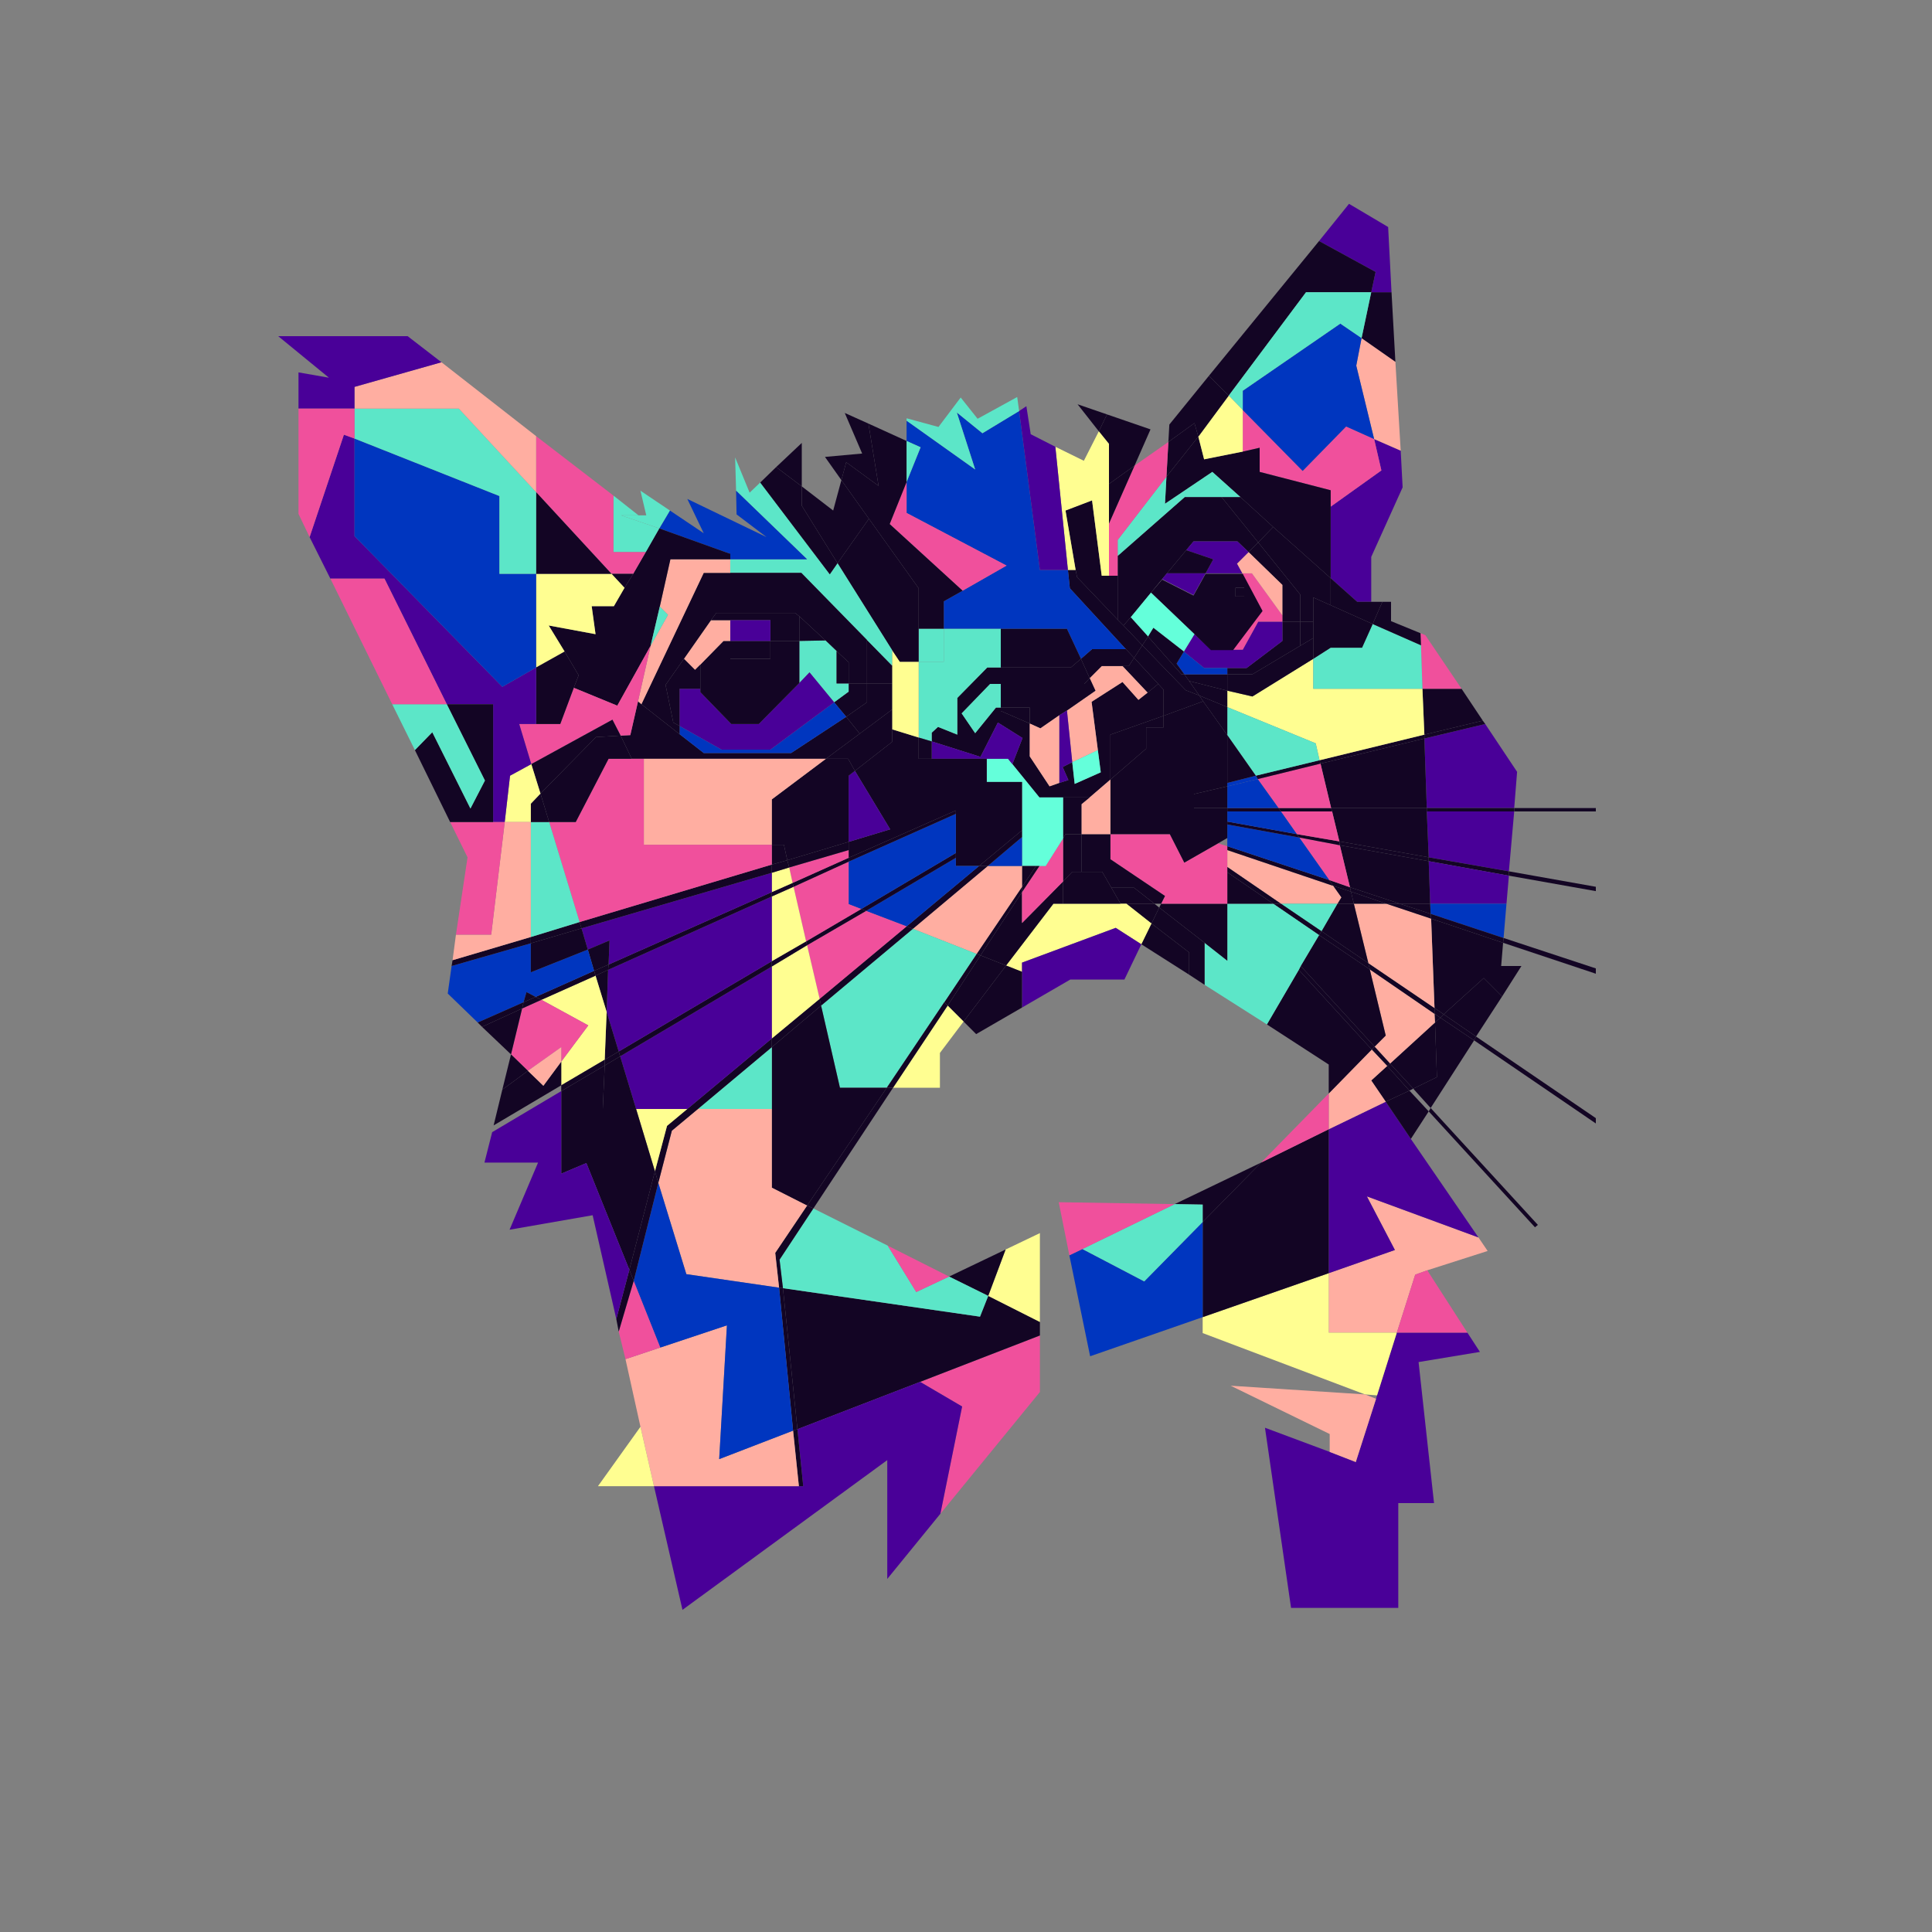 <?xml version="1.0" encoding="utf-8"?>
<!-- Generator: Adobe Illustrator 19.0.0, SVG Export Plug-In . SVG Version: 6.00 Build 0)  -->
<svg version="1.1" id="Calque_1" xmlns="http://www.w3.org/2000/svg" xmlns:xlink="http://www.w3.org/1999/xlink" x="0px" y="0px"
	 viewBox="0 0 400 400" style="enable-background:new 0 0 400 400;" xml:space="preserve">
<rect x="0" y="0" width="400" height="400" fill="#808080" stroke="none"/>
<g id="Layer_2">
	<polygon id="XMLID_328_" style="fill:none;" points="286.2,124.6 283.9,124.6 283.9,115.3 290.4,100.9 290,93.3 288.9,74.9 
		288.1,60.5 368.2,60.5 368.2,311.2 330.4,311.2 330.4,232.6 330.4,231.5 330.4,201.6 330.4,200.5 330.4,184.5 330.4,183.6 
		330.4,168 330.4,167.3 330.4,142.6 302.6,142.6 295.1,131.5 294.1,131.1 288,128.6 288,124.6 	"/>
	<polygon id="XMLID_327_" style="fill:none;" points="330.4,311.2 330.4,356.5 301.9,356.5 296.9,311.2 	"/>
	<polygon id="XMLID_326_" style="fill:none;" points="317.8,254.1 318.4,253.6 296.2,229.4 305.2,215.4 330.4,232.6 330.4,311.2 
		296.9,311.2 293.7,282 306.4,279.9 303.8,275.9 295.5,263 308,259 306.1,256.2 292.1,235.8 295.8,230.1 	"/>
	<polygon id="XMLID_325_" style="fill:#130524;" points="330.4,231.5 330.4,232.6 305.2,215.4 305.6,214.6 	"/>
	<polygon id="XMLID_324_" style="fill:none;" points="311,206.3 315,200 310.8,200 311.2,195.2 330.4,201.6 330.4,231.5 
		305.6,214.6 	"/>
	<polygon id="XMLID_323_" style="fill:#130524;" points="330.4,200.5 330.4,201.6 311.2,195.2 311.3,194.2 	"/>
	<polygon id="XMLID_322_" style="fill:none;" points="317.1,183.2 317.5,177.4 335.6,180.7 335.6,196.7 316.5,190.4 	"/>
	<polygon id="XMLID_321_" style="fill:#130524;" points="330.4,183.6 330.4,184.5 312.4,181.3 312.4,180.4 	"/>
	<polygon id="XMLID_320_" style="fill:none;" points="330.4,168 330.4,183.6 312.4,180.4 313.5,168 	"/>
	<polygon id="XMLID_319_" style="fill:#130524;" points="330.4,167.3 330.4,168 313.5,168 313.5,167.3 	"/>
	<polygon id="XMLID_318_" style="fill:none;" points="307.5,149.9 307,149.2 302.6,142.6 330.4,142.6 330.4,167.3 313.5,167.3 
		314.1,159.8 	"/>
	<polygon id="XMLID_317_" style="fill:#130524;" points="318.4,253.6 317.8,254.1 295.8,230.1 296.2,229.4 	"/>
	<polygon id="XMLID_316_" style="fill:#130524;" points="307.2,202.5 298.9,210 297,208.7 296.3,190.2 311.2,195.2 310.8,200 
		315,200 311,206.3 	"/>
	<polygon id="XMLID_315_" style="fill:#490098;" points="307.5,149.9 314.1,159.8 313.5,167.3 295.4,167.3 294.9,152.9 	"/>
	<polygon id="XMLID_314_" style="fill:#130524;" points="313.5,167.3 313.5,168 295.4,168 295.4,167.3 	"/>
	<polygon id="XMLID_313_" style="fill:#490098;" points="313.5,168 312.4,180.4 295.8,177.5 295.4,168 	"/>
	<polygon id="XMLID_312_" style="fill:#130524;" points="312.4,180.4 312.4,181.3 295.8,178.3 295.8,177.5 	"/>
	<polygon id="XMLID_311_" style="fill:#490098;" points="312.4,181.3 311.9,187.1 296.1,187.1 295.8,178.3 	"/>
	<polygon id="XMLID_310_" style="fill:#0036BF;" points="311.9,187.1 311.3,194.2 296.2,189.2 296.1,187.1 	"/>
	<polygon id="XMLID_309_" style="fill:#130524;" points="311.3,194.2 311.2,195.2 296.3,190.2 296.2,189.2 	"/>
	<polygon id="XMLID_308_" style="fill:#130524;" points="311,206.3 305.6,214.6 298.9,210 307.2,202.5 	"/>
	<polygon id="XMLID_307_" style="fill:#FFAEA1;" points="295.5,263 293,263.9 289.2,275.9 275.1,275.9 275.1,263.6 288.8,258.8 
		283,247.7 306.1,256.2 308,259 	"/>
	<polygon id="XMLID_306_" style="fill:#130524;" points="307,149.2 307.5,149.9 294.9,152.9 294.9,152.1 	"/>
	<polygon id="XMLID_305_" style="fill:#130524;" points="302.6,142.6 307,149.2 294.9,152.1 294.5,142.6 	"/>
	<polygon id="XMLID_304_" style="fill:#490098;" points="275.3,300.6 280.7,302.7 284.9,289.6 285.1,288.9 289.2,275.9 303.8,275.9 
		306.4,279.9 293.7,282 296.9,311.2 289.5,311.2 289.5,332.9 267.3,332.9 261.9,295.6 	"/>
	<polygon id="XMLID_303_" style="fill:#490098;" points="292.1,235.8 306.1,256.2 283,247.7 288.8,258.8 275.1,263.6 275.1,239 
		275.1,233.8 286.9,228.1 	"/>
	<polygon id="XMLID_302_" style="fill:#130524;" points="305.6,214.6 305.2,215.4 298.2,210.7 298.9,210 	"/>
	<polygon id="XMLID_301_" style="fill:#130524;" points="305.2,215.4 296.2,229.4 292.6,225.4 297.5,223 297.1,211.7 298.2,210.7 	
		"/>
	<polygon id="XMLID_300_" style="fill:#F0509C;" points="295.5,263 303.8,275.9 289.2,275.9 293,263.9 	"/>
	<polygon id="XMLID_299_" style="fill:#F0509C;" points="295.1,131.5 302.6,142.6 294.5,142.6 294.2,133.6 294.1,131.1 	"/>
	<polygon id="XMLID_298_" style="fill:none;" points="267.3,332.9 289.5,332.9 289.5,311.2 296.9,311.2 301.9,356.5 88.6,356.5 
		123.8,307.7 135.4,307.7 141.3,333.3 183.7,302.3 183.7,326.9 194.7,313.4 215.3,288.2 215.3,276.5 215.3,273.7 215.3,255.3 
		208.2,258.7 196.5,264.3 183.8,257.9 168.4,250.2 184.9,225.2 194.6,225.2 194.6,218 199.5,211.5 202.1,214.1 211.6,208.6 
		221.6,202.8 232.8,202.8 236.3,195.5 246.2,201.8 249.4,203.9 262.3,212.1 275.1,220.4 275.1,226.4 261.1,240.7 243.2,249.3 
		219.2,248.9 221.4,259.9 225.7,280.8 249,272.7 249,276 282.6,288.7 254.8,286.9 275.3,296.9 275.3,300.6 261.9,295.6 	"/>
	<polygon id="XMLID_297_" style="fill:#130524;" points="298.9,210 298.2,210.7 297,209.9 297,208.7 	"/>
	<polygon id="XMLID_296_" style="fill:#130524;" points="298.2,210.7 297.1,211.7 297,209.9 	"/>
	<polygon id="XMLID_295_" style="fill:#130524;" points="297.1,211.7 297.5,223 292.6,225.4 287.8,220.2 	"/>
	<polygon id="XMLID_294_" style="fill:#FFAEA1;" points="297,209.9 297.1,211.7 287.8,220.2 284.6,216.7 286.9,214.4 283.6,200.7 	
		"/>
	<polygon id="XMLID_293_" style="fill:#130524;" points="297,208.7 297,209.9 283.6,200.7 283.3,199.4 	"/>
	<polygon id="XMLID_292_" style="fill:#FFAEA1;" points="296.3,190.2 297,208.7 283.3,199.4 280.3,187.1 287,187.1 	"/>
	<polygon id="XMLID_291_" style="fill:#130524;" points="296.2,189.2 296.3,190.2 287,187.1 289.8,187.1 	"/>
	<polygon id="XMLID_290_" style="fill:#130524;" points="296.1,187.1 296.2,189.2 289.8,187.1 	"/>
	<polygon id="XMLID_289_" style="fill:#130524;" points="295.8,178.3 296.1,187.1 289.8,187.1 279.5,183.7 277.4,175 	"/>
	<polygon id="XMLID_288_" style="fill:#130524;" points="295.8,177.5 295.8,178.3 277.4,175 277.3,174.2 	"/>
	<polygon id="XMLID_287_" style="fill:#130524;" points="295.4,168 295.8,177.5 277.3,174.2 275.8,168 	"/>
	<polygon id="XMLID_286_" style="fill:#130524;" points="291.8,225.8 295.8,230.1 292.1,235.8 286.9,228.1 	"/>
	<polygon id="XMLID_285_" style="fill:#130524;" points="295.4,167.3 295.4,168 275.8,168 275.6,167.3 	"/>
	<polygon id="XMLID_284_" style="fill:#130524;" points="294.9,152.9 295.4,167.3 275.6,167.3 273.4,158.1 	"/>
	<polygon id="XMLID_283_" style="fill:#130524;" points="294.9,152.1 294.9,152.9 273.4,158.1 273.2,157.4 	"/>
	<polygon id="XMLID_282_" style="fill:#FFFE91;" points="271.9,142.6 294.5,142.6 294.9,152.1 273.2,157.4 272.4,153.9 254.1,146.4 
		254.1,143 259.3,144.2 271.9,136.4 	"/>
	<polygon id="XMLID_281_" style="fill:#5CE6C8;" points="294.2,133.6 294.5,142.6 271.9,142.6 271.9,136.4 275.5,134.1 282,134.1 
		284.2,129.2 	"/>
	<polygon id="XMLID_280_" style="fill:#130524;" points="294.1,131.1 294.2,133.6 294.2,133.6 284.2,129.2 286.2,124.6 288,124.6 
		288,128.6 	"/>
	<polygon id="XMLID_279_" style="fill:#130524;" points="287.8,220.2 292.6,225.4 291.8,225.8 287.2,220.7 	"/>
	<polygon id="XMLID_278_" style="fill:#130524;" points="287.2,220.7 291.8,225.8 286.9,228.1 283.9,223.7 	"/>
	<polygon id="XMLID_277_" style="fill:#490098;" points="290,93.3 290.4,100.9 283.9,115.3 283.9,124.6 281,124.6 281,124.6 
		275.5,119.7 275.5,104.9 286,97.4 284.5,90.9 	"/>
	<polygon id="XMLID_276_" style="fill:#FFAEA1;" points="288.9,74.9 290,93.3 284.5,90.9 280.8,75.7 281.9,70 	"/>
	<polygon id="XMLID_275_" style="fill:#130524;" points="289.8,187.1 287,187.1 279.7,184.6 279.5,183.7 	"/>
	<polygon id="XMLID_274_" style="fill:#FFFE91;" points="275.1,275.9 289.2,275.9 285.1,288.9 282.6,288.7 249,276 249,272.7 
		275.1,263.6 	"/>
	<polygon id="XMLID_273_" style="fill:#130524;" points="288.1,60.5 288.9,74.9 281.9,70 283.9,60.5 	"/>
	<polygon id="XMLID_272_" style="fill:#490098;" points="287.4,47 288.1,60.5 283.9,60.5 284.8,56.3 273.1,49.9 279.3,42.2 	"/>
	<polygon id="XMLID_271_" style="fill:#130524;" points="284.6,216.7 287.8,220.2 287.2,220.7 284,217.3 	"/>
	<polygon id="XMLID_270_" style="fill:#FFAEA1;" points="284,217.3 287.2,220.7 283.9,223.7 286.9,228.1 275.1,233.8 275.1,226.4 	
		"/>
	<polygon id="XMLID_269_" style="fill:#130524;" points="287,187.1 280.3,187.1 279.7,184.6 	"/>
	<polygon id="XMLID_268_" style="fill:#130524;" points="283.6,200.7 286.9,214.4 284.6,216.7 269.3,200 273.1,193.6 	"/>
	<polygon id="XMLID_267_" style="fill:#130524;" points="283.9,124.6 286.2,124.6 284.2,129.2 275.5,125.3 275.5,119.7 281,124.6 
		281,124.6 	"/>
	<polygon id="XMLID_266_" style="fill:#F0509C;" points="284.5,90.9 286,97.4 275.5,104.9 275.5,101.5 260.8,97.7 260.8,92.7 
		257.3,93.5 257.3,84.9 269.7,97.5 278.7,88.3 	"/>
	<polygon id="XMLID_265_" style="fill:#FFAEA1;" points="284.9,289.6 280.7,302.7 275.3,300.6 275.3,296.9 254.8,286.9 282.6,288.7 
			"/>
	<polygon id="XMLID_264_" style="fill:#130524;" points="270.4,60.5 254.4,81.9 250.3,77.8 273.1,49.9 284.8,56.3 283.9,60.5 	"/>
	<polygon id="XMLID_263_" style="fill:#130524;" points="269.3,200 284.6,216.7 284,217.3 268.9,200.8 	"/>
	<polygon id="XMLID_262_" style="fill:#0036BF;" points="280.8,75.7 284.5,90.9 278.7,88.3 269.7,97.5 257.3,84.9 257.3,80.9 
		277.5,67 281.9,70 	"/>
	<polygon id="XMLID_261_" style="fill:#130524;" points="275.5,125.3 284.2,129.2 282,134.1 275.5,134.1 271.9,136.4 271.9,132.1 
		271.9,128.7 271.9,123.7 	"/>
	<polygon id="XMLID_260_" style="fill:#130524;" points="268.9,200.8 284,217.3 275.1,226.4 275.1,220.4 262.3,212.1 	"/>
	<polygon id="XMLID_259_" style="fill:#5CE6C8;" points="257.3,80.9 257.3,84.9 254.4,81.9 270.4,60.5 283.9,60.5 281.9,70 
		277.5,67 	"/>
	<polygon id="XMLID_258_" style="fill:#130524;" points="283.3,199.4 283.6,200.7 273.1,193.6 273.6,192.8 	"/>
	<polygon id="XMLID_257_" style="fill:#130524;" points="280.3,187.1 283.3,199.4 273.6,192.8 276.9,187.1 279.4,187.1 	"/>
	<polygon id="XMLID_256_" style="fill:#130524;" points="279.7,184.6 280.3,187.1 279.4,187.1 276.9,187.1 277.7,185.8 276,183.4 	
		"/>
	<polygon id="XMLID_255_" style="fill:#130524;" points="279.5,183.7 279.7,184.6 276,183.4 275.2,182.2 	"/>
	<polygon id="XMLID_254_" style="fill:#F0509C;" points="277.4,175 279.5,183.7 275.2,182.2 269,173.4 	"/>
	<polygon id="XMLID_253_" style="fill:#FFAEA1;" points="276,183.4 277.7,185.8 276.9,187.1 265.2,187.1 254.1,179.5 254.1,176 	"/>
	<polygon id="XMLID_252_" style="fill:#130524;" points="277.3,174.2 277.4,175 269,173.4 268.5,172.7 	"/>
	<polygon id="XMLID_251_" style="fill:#F0509C;" points="275.8,168 277.3,174.2 268.5,172.7 265.2,168 	"/>
	<polygon id="XMLID_250_" style="fill:#5CE6C8;" points="276.9,187.1 273.6,192.8 265.2,187.1 	"/>
	<polygon id="XMLID_249_" style="fill:#130524;" points="275.2,182.2 276,183.4 254.1,176 254.1,175.2 	"/>
	<polygon id="XMLID_248_" style="fill:#130524;" points="275.6,167.3 275.8,168 265.2,168 264.7,167.3 	"/>
	<polygon id="XMLID_247_" style="fill:#F0509C;" points="273.4,158.1 275.6,167.3 264.7,167.3 260.4,161.3 	"/>
	<polygon id="XMLID_246_" style="fill:#130524;" points="271.9,123.7 271.9,128.7 269.2,128.7 269.2,123.1 260.5,112.3 263.6,109.1 
		275.5,119.7 275.5,125.3 	"/>
	<polygon id="XMLID_245_" style="fill:#130524;" points="275.5,104.9 275.5,119.7 263.6,109.1 256.8,102.9 251,97.7 241.2,104.3 
		241.5,98.7 248.1,90.4 249.3,95.1 257.3,93.5 260.8,92.7 260.8,97.7 275.5,101.5 	"/>
	<polygon id="XMLID_244_" style="fill:#0036BF;" points="269,173.4 275.2,182.2 254.1,175.2 254.1,173.5 254.1,170.7 	"/>
	<polygon id="XMLID_243_" style="fill:#130524;" points="275.1,239 275.1,263.6 249,272.7 249,253 261.1,240.7 275.1,233.8 	"/>
	<polygon id="XMLID_242_" style="fill:#F0509C;" points="275.1,226.4 275.1,233.8 261.1,240.7 	"/>
	<polygon id="XMLID_241_" style="fill:#130524;" points="273.6,192.8 273.1,193.6 263.6,187.1 265.2,187.1 	"/>
	<polygon id="XMLID_240_" style="fill:#130524;" points="273.2,157.4 273.4,158.1 260.4,161.3 260,160.6 	"/>
	<polygon id="XMLID_239_" style="fill:#5CE6C8;" points="272.4,153.9 273.2,157.4 260,160.6 254.1,152.2 254.1,146.4 	"/>
	<polygon id="XMLID_238_" style="fill:#5CE6C8;" points="269.3,200 268.9,200.8 262.3,212.1 249.4,203.9 249.4,195.2 254.1,198.9 
		254.1,187.1 263.6,187.1 273.1,193.6 	"/>
	<polygon id="XMLID_237_" style="fill:#130524;" points="269.2,133.7 271.9,132.1 271.9,136.4 259.3,144.2 254.1,143 254.1,139.6 
		259.3,139.6 259.3,139.6 	"/>
	<polygon id="XMLID_236_" style="fill:#130524;" points="271.9,128.7 271.9,132.1 269.2,133.7 269.2,128.7 	"/>
	<polygon id="XMLID_235_" style="fill:#130524;" points="258.1,138.3 265.5,132.7 265.5,128.7 269.2,128.7 269.2,133.7 259.3,139.6 
		259.3,139.6 254.1,139.6 254.1,138.3 	"/>
	<polygon id="XMLID_234_" style="fill:#130524;" points="265.5,121.1 258.5,114.3 260.5,112.3 269.2,123.1 269.2,128.7 265.5,128.7 
		265.5,127.4 	"/>
	<polygon id="XMLID_233_" style="fill:#130524;" points="268.5,172.7 269,173.4 254.1,170.7 254.1,170.1 	"/>
	<polygon id="XMLID_232_" style="fill:#0036BF;" points="265.2,168 268.5,172.7 254.1,170.1 254.1,168 	"/>
	<polygon id="XMLID_231_" style="fill:#490098;" points="254.1,138.3 249.3,138.3 245.1,134.9 247.3,131.3 250.7,134.5 255.3,134.5 
		257.3,134.5 260.5,128.7 265.5,128.7 265.5,132.7 258.1,138.3 	"/>
	<polygon id="XMLID_230_" style="fill:#F0509C;" points="265.5,127.4 265.5,128.7 260.5,128.7 257.3,134.5 255.3,134.5 261.3,126.4 
		257.2,118.7 259.2,118.7 	"/>
	<polygon id="XMLID_229_" style="fill:#FFAEA1;" points="259.2,118.7 257.2,118.7 256.1,116.7 258.5,114.3 265.5,121.1 265.5,127.4 
			"/>
	<polygon id="XMLID_228_" style="fill:#130524;" points="265.2,187.1 263.6,187.1 254.1,180.6 254.1,179.5 	"/>
	<polygon id="XMLID_227_" style="fill:#130524;" points="264.7,167.3 265.2,168 254.1,168 254.1,167.3 	"/>
	<polygon id="XMLID_226_" style="fill:#0036BF;" points="260.4,161.3 264.7,167.3 254.1,167.3 254.1,162.8 	"/>
	<polygon id="XMLID_225_" style="fill:#130524;" points="263.6,109.1 260.5,112.3 252.9,102.9 256.8,102.9 	"/>
	<polygon id="XMLID_224_" style="fill:#130524;" points="263.6,187.1 254.1,187.1 254.1,180.6 	"/>
	<path id="XMLID_221_" style="fill:#130524;" d="M247.3,131.3l-9-8.6l2.3-2.7l6.5,3.3l2.5-4.5h7.7l4.1,7.7l-6.1,8.1h-4.6
		L247.3,131.3z M257.6,123.5v-1.8h-1.8v1.8H257.6z"/>
	<polygon id="XMLID_220_" style="fill:#130524;" points="261.1,240.7 249,253 249,249.4 243.2,249.3 	"/>
	<polygon id="XMLID_219_" style="fill:#130524;" points="234.1,127.8 232.6,129.5 231.4,128.3 231.4,119.2 231.4,115.1 245.3,102.9 
		252.9,102.9 260.5,112.3 258.5,114.3 256.2,112.1 247.1,112.1 245.6,113.9 241.6,118.7 240.6,119.9 238.3,122.7 	"/>
	<polygon id="XMLID_218_" style="fill:#0036BF;" points="260,160.6 260.4,161.3 254.1,162.8 254.1,162.1 	"/>
	<polygon id="XMLID_217_" style="fill:#130524;" points="254.1,152.2 260,160.6 254.1,162.1 	"/>
	<polygon id="XMLID_216_" style="fill:#490098;" points="258.5,114.3 256.1,116.7 257.2,118.7 249.6,118.7 251.2,115.8 245.6,113.9 
		247.1,112.1 256.2,112.1 	"/>
	<rect id="XMLID_215_" x="255.8" y="121.7" style="fill:#130524;" width="1.8" height="1.8"/>
	<polygon id="XMLID_214_" style="fill:#FFFE91;" points="257.3,84.9 257.3,93.5 249.3,95.1 248.1,90.4 254.4,81.9 	"/>
	<polygon id="XMLID_213_" style="fill:#5CE6C8;" points="252.9,102.9 245.3,102.9 231.4,115.1 231.4,111.8 241.5,98.7 241.2,104.3 
		251,97.7 256.8,102.9 	"/>
	<polygon id="XMLID_212_" style="fill:#130524;" points="247.3,87.6 241.9,91.5 242.1,87.9 250.3,77.8 254.4,81.9 248.1,90.4 	"/>
	<polygon id="XMLID_211_" style="fill:#130524;" points="249.4,195.2 240,187.9 240.4,187.1 254.1,187.1 254.1,198.9 	"/>
	<polygon id="XMLID_210_" style="fill:#F0509C;" points="241.2,185.5 229.9,177.9 229.9,172.7 242.2,172.7 245.2,178.6 252.2,174.6 
		254.1,175.2 254.1,176 254.1,179.5 254.1,180.6 254.1,187.1 240.4,187.1 	"/>
	<polygon id="XMLID_209_" style="fill:#130524;" points="242.2,172.7 229.9,172.7 229.9,161.4 237.3,155 237.3,150.6 240.9,150.6 
		240.9,148.2 249.1,145.2 254.1,152.2 254.1,162.1 254.1,162.8 247.2,164.4 247.2,167.3 254.1,167.3 254.1,168 254.1,170.1 
		254.1,170.7 254.1,173.5 252.2,174.6 245.2,178.6 	"/>
	<polygon id="XMLID_208_" style="fill:#130524;" points="254.1,162.8 254.1,167.3 247.2,167.3 247.2,164.4 	"/>
	<polygon id="XMLID_207_" style="fill:#130524;" points="254.1,146.4 254.1,152.2 249.1,145.2 248.3,144 	"/>
	<polygon id="XMLID_206_" style="fill:#130524;" points="254.1,143 254.1,146.4 248.3,144 246.2,141 	"/>
	<polygon id="XMLID_205_" style="fill:#130524;" points="254.1,139.6 254.1,143 246.2,141 245.2,139.6 	"/>
	<polygon id="XMLID_204_" style="fill:#0036BF;" points="254.1,138.3 254.1,139.6 245.2,139.6 243.6,137.4 245.1,134.9 249.3,138.3 
			"/>
	<polygon id="XMLID_203_" style="fill:#130524;" points="251.2,115.8 249.6,118.7 241.6,118.7 245.6,113.9 	"/>
	<polygon id="XMLID_202_" style="fill:#490098;" points="249.6,118.7 247.1,123.2 240.6,119.9 241.6,118.7 	"/>
	<polygon id="XMLID_201_" style="fill:#130524;" points="249.4,195.2 249.4,203.9 246.2,201.8 246.2,197.2 238.4,191.2 240,187.9 	
		"/>
	<polygon id="XMLID_200_" style="fill:#130524;" points="245.5,142.9 248.3,144 249.1,145.2 240.9,148.2 240.9,142.8 239.8,141.6 
		234.8,136.2 236.5,133.6 	"/>
	<polygon id="XMLID_199_" style="fill:#0036BF;" points="249,253 249,272.7 225.7,280.8 221.4,259.9 224.1,258.6 236.9,265.3 	"/>
	<polygon id="XMLID_198_" style="fill:#5CE6C8;" points="249,249.4 249,253 236.9,265.3 224.1,258.6 243.2,249.3 	"/>
	<polygon id="XMLID_197_" style="fill:#130524;" points="246.2,141 248.3,144 245.5,142.9 236.5,133.6 237.7,131.8 244.6,139.6 
		245.2,139.6 	"/>
	<polygon id="XMLID_196_" style="fill:#130524;" points="247.3,87.6 248.1,90.4 241.5,98.7 241.9,91.5 	"/>
	<polygon id="XMLID_195_" style="fill:#64FFDA;" points="238.8,130 237.7,131.8 234.1,127.8 238.3,122.7 247.3,131.3 245.1,134.9 	
		"/>
	<polygon id="XMLID_194_" style="fill:#130524;" points="246.2,197.2 246.2,201.8 236.3,195.5 238.4,191.2 	"/>
	<polygon id="XMLID_193_" style="fill:#130524;" points="243.6,137.4 245.2,139.6 244.6,139.6 237.7,131.8 238.8,130 245.1,134.9 	
		"/>
	<polygon id="XMLID_192_" style="fill:#F0509C;" points="243.2,249.3 224.1,258.6 221.4,259.9 219.2,248.9 	"/>
	<polygon id="XMLID_191_" style="fill:#F0509C;" points="231.4,111.8 231.4,115.1 231.4,119.2 229.6,119.2 229.6,108.4 234.9,96.4 
		241.9,91.5 241.5,98.7 	"/>
	<polygon id="XMLID_190_" style="fill:#130524;" points="229.9,177.9 241.2,185.5 240.4,187.1 239,187.1 234.8,183.8 230.1,183.8 
		228.2,180.5 223.9,180.5 223.9,172.7 229.9,172.7 	"/>
	<polygon id="XMLID_189_" style="fill:#130524;" points="237.3,150.6 237.3,155 229.9,161.4 229.9,152.1 240.9,148.2 240.9,150.6 	
		"/>
	<polygon id="XMLID_188_" style="fill:#130524;" points="205,141.6 199.1,147.7 201.9,151.8 206.2,146.5 207.2,146.5 207.2,147.2 
		213.2,149.8 213.2,156.6 217.3,162.8 219.3,162.1 221.2,161.5 220,158.8 222,157.8 222.5,162.3 227.9,159.9 227.3,155.3 226,145.3 
		232.4,141.2 235.7,144.9 237.6,143.4 239.8,141.6 240.9,142.8 240.9,148.2 229.9,152.1 229.9,161.4 225.6,165.1 220.1,165.1 
		215.2,165.1 209.6,158.2 211.7,152.8 206.6,149.6 203,156.7 192.9,153.5 192.9,151.7 194.2,150.5 198.2,152.1 198.2,144.5 
		204.4,138.2 207.2,138.2 207.2,141.6 	"/>
	<polygon id="XMLID_187_" style="fill:#130524;" points="240,187.9 238.4,191.2 233.2,187.1 239,187.1 	"/>
	<polygon id="XMLID_186_" style="fill:#130524;" points="233.7,137.9 234.8,136.2 239.8,141.6 237.6,143.4 237.5,143.3 232.4,137.9 
			"/>
	<polygon id="XMLID_185_" style="fill:#130524;" points="233.2,187.1 232,187.1 230.1,183.8 234.8,183.8 239,187.1 	"/>
	<polygon id="XMLID_184_" style="fill:#FFFE91;" points="220.1,187.1 232,187.1 233.2,187.1 238.4,191.2 236.3,195.5 231,192.1 
		211.6,199.3 211.6,201.2 208.3,199.9 218.1,187.1 	"/>
	<polygon id="XMLID_183_" style="fill:#130524;" points="238.2,88.9 234.9,96.4 229.6,100.2 229.6,91.9 227.5,89.3 229.2,85.8 	"/>
	<polygon id="XMLID_182_" style="fill:#130524;" points="234.1,127.8 237.7,131.8 236.5,133.6 232.6,129.5 	"/>
	<polygon id="XMLID_181_" style="fill:#FFAEA1;" points="226.8,143 225.6,140.4 228.1,137.9 232.4,137.9 237.5,143.3 237.6,143.4 
		235.7,144.9 232.4,141.2 226,145.3 227.3,155.3 222,157.8 220.9,147.1 	"/>
	<polygon id="XMLID_180_" style="fill:#130524;" points="232.6,129.5 236.5,133.6 234.8,136.2 233.1,134.4 221.5,121.8 221.1,118 
		222.7,118 223,119.5 229.6,126.4 231.4,128.3 	"/>
	<polygon id="XMLID_179_" style="fill:#490098;" points="211.6,201.2 211.6,199.3 231,192.1 236.3,195.5 232.8,202.8 221.6,202.8 
		211.6,208.6 	"/>
	<polygon id="XMLID_178_" style="fill:#130524;" points="234.9,96.4 229.6,108.4 229.6,100.2 	"/>
	<polygon id="XMLID_177_" style="fill:#130524;" points="232.4,137.9 228.1,137.9 225.6,140.4 223.8,136.4 226.1,134.4 233.1,134.4 
		234.8,136.2 233.7,137.9 	"/>
	<polygon id="XMLID_176_" style="fill:#0036BF;" points="199.3,122.3 208.4,117.1 187.7,106.2 187.7,99.8 190.6,92.6 187.7,91.3 
		187.7,87.1 201.9,97.2 198.1,85.4 203.4,89.7 211,85.1 215.3,118 221.1,118 221.5,121.8 233.1,134.4 226.1,134.4 223.8,136.4 
		220.9,130.2 207.2,130.2 195.4,130.2 195.4,124.5 	"/>
	<polygon id="XMLID_175_" style="fill:#130524;" points="230.1,183.8 232,187.1 220.1,187.1 220.1,182.5 222,180.5 223.9,180.5 
		228.2,180.5 	"/>
	<polygon id="XMLID_174_" style="fill:#130524;" points="231.4,119.2 231.4,128.3 229.6,126.4 229.6,119.2 	"/>
	<polygon id="XMLID_173_" style="fill:#FFAEA1;" points="225.6,165.1 229.9,161.4 229.9,172.7 223.9,172.7 223.9,166.5 	"/>
	<polygon id="XMLID_172_" style="fill:#130524;" points="222.7,118 220.6,105.7 226.1,103.6 228.1,119.2 229.6,119.2 229.6,126.4 
		223,119.5 	"/>
	<polygon id="XMLID_171_" style="fill:#FFFE91;" points="229.6,100.2 229.6,108.4 229.6,119.2 228.1,119.2 226.1,103.6 220.6,105.7 
		222.7,118 221.1,118 218.5,92.5 224.4,95.4 227.5,89.3 229.6,91.9 	"/>
	<polygon id="XMLID_170_" style="fill:#130524;" points="229.2,85.8 227.5,89.3 223.1,83.7 	"/>
	<polygon id="XMLID_169_" style="fill:#64FFDA;" points="227.3,155.3 227.9,159.9 222.5,162.3 222,157.8 	"/>
	<polygon id="XMLID_168_" style="fill:#130524;" points="220.9,147.1 219.3,148.1 215.4,150.8 213.2,149.8 213.2,146.5 207.2,146.5 
		207.2,141.6 224.5,141.6 225.6,140.4 226.8,143 	"/>
	<polygon id="XMLID_167_" style="fill:#130524;" points="223.8,136.4 225.6,140.4 224.5,141.6 207.2,141.6 207.2,138.2 221.7,138.2 
			"/>
	<polygon id="XMLID_166_" style="fill:#130524;" points="223.9,166.5 223.9,172.7 220.6,172.7 220.1,173.6 220.1,165.1 225.6,165.1 
			"/>
	<polygon id="XMLID_165_" style="fill:#130524;" points="223.9,172.7 223.9,180.5 222,180.5 220.1,182.5 220.1,173.6 220.6,172.7 	
		"/>
	<polygon id="XMLID_164_" style="fill:#130524;" points="220.9,130.2 223.8,136.4 221.7,138.2 207.2,138.2 207.2,130.2 	"/>
	<polygon id="XMLID_163_" style="fill:#490098;" points="220.9,147.1 222,157.8 220,158.8 221.2,161.5 219.3,162.1 219.3,148.1 	"/>
	<polygon id="XMLID_162_" style="fill:#490098;" points="218.5,92.5 221.1,118 215.3,118 211,85.1 212.5,84.1 213.4,89.9 	"/>
	<polygon id="XMLID_161_" style="fill:#130524;" points="211.6,191.1 220.1,182.5 220.1,187.1 218.1,187.1 208.3,199.9 203,197.8 
		211.6,184.7 	"/>
	<polygon id="XMLID_160_" style="fill:#F0509C;" points="216.5,179.3 220.1,173.6 220.1,182.5 211.6,191.1 211.6,184.7 215.2,179.3 
			"/>
	<polygon id="XMLID_159_" style="fill:#64FFDA;" points="215.2,179.3 214.5,179.3 211.6,179.3 211.6,173.3 211.6,171.9 211.6,161.9 
		204.3,161.9 204.3,157.1 208.7,157.1 209.6,158.2 215.2,165.1 220.1,165.1 220.1,173.6 216.5,179.3 	"/>
	<polygon id="XMLID_158_" style="fill:#FFAEA1;" points="219.3,148.1 219.3,162.1 217.3,162.8 213.2,156.6 213.2,149.8 215.4,150.8 
			"/>
	<polygon id="XMLID_157_" style="fill:#F0509C;" points="215.3,276.5 215.3,288.2 194.7,313.4 199.2,291.2 190.5,286.1 	"/>
	<polygon id="XMLID_156_" style="fill:#130524;" points="202.9,272.6 204.6,268.3 215.3,273.7 215.3,276.5 190.5,286.1 165.1,295.9 
		162.1,266.7 	"/>
	<polygon id="XMLID_155_" style="fill:#FFFE91;" points="215.3,255.3 215.3,273.7 204.6,268.3 208.2,258.7 	"/>
	<polygon id="XMLID_154_" style="fill:#130524;" points="215.2,179.3 211.6,184.7 211.6,183.6 214.5,179.3 	"/>
	<polygon id="XMLID_153_" style="fill:#130524;" points="214.5,179.3 211.6,183.6 211.6,179.3 	"/>
	<polygon id="XMLID_152_" style="fill:#130524;" points="213.2,146.5 213.2,149.8 207.2,147.2 207.2,146.5 	"/>
	<polygon id="XMLID_151_" style="fill:#490098;" points="204.3,157.1 192.9,157.1 192.9,153.5 203,156.7 206.6,149.6 211.7,152.8 
		209.6,158.2 208.7,157.1 	"/>
	<polygon id="XMLID_150_" style="fill:#130524;" points="211.6,201.2 211.6,208.6 202.1,214.1 199.5,211.5 208.3,199.9 	"/>
	<polygon id="XMLID_149_" style="fill:#130524;" points="211.6,183.6 211.6,184.7 203,197.8 202.2,197.5 	"/>
	<polygon id="XMLID_148_" style="fill:#FFAEA1;" points="211.6,179.3 211.6,183.6 202.2,197.5 189,192.3 204.5,179.3 	"/>
	<polygon id="XMLID_147_" style="fill:#0036BF;" points="211.6,173.3 211.6,179.3 204.5,179.3 	"/>
	<polygon id="XMLID_146_" style="fill:#130524;" points="211.6,171.9 211.6,173.3 204.5,179.3 202.7,179.3 	"/>
	<polygon id="XMLID_145_" style="fill:#130524;" points="197.9,177.6 197.9,176.6 197.9,168.5 197.9,167.8 175.7,177.6 175.7,176 
		175.7,174.3 184.3,171.7 177,159.6 184.7,153.6 184.7,151 190.2,152.7 190.2,157.1 192.9,157.1 204.3,157.1 204.3,161.9 
		211.6,161.9 211.6,171.9 202.7,179.3 197.9,179.3 	"/>
	<polygon id="XMLID_144_" style="fill:#5CE6C8;" points="210.6,82.2 211,85.1 203.4,89.7 198.1,85.4 201.9,97.2 187.7,87.1 
		187.7,86.6 194.3,88.4 198.9,82.3 202.4,86.7 	"/>
	<polygon id="XMLID_143_" style="fill:#F0509C;" points="208.4,117.1 199.3,122.3 184.2,108.5 187.7,99.8 187.7,106.2 	"/>
	<polygon id="XMLID_142_" style="fill:#130524;" points="208.3,199.9 199.5,211.5 196.2,208.2 203,197.8 	"/>
	<polygon id="XMLID_141_" style="fill:#130524;" points="208.2,258.7 204.6,268.3 196.5,264.3 	"/>
	<polygon id="XMLID_140_" style="fill:#5CE6C8;" points="207.2,141.6 207.2,146.5 206.2,146.5 201.9,151.8 199.1,147.7 205,141.6 	
		"/>
	<polygon id="XMLID_139_" style="fill:#5CE6C8;" points="198.2,144.5 198.2,152.1 194.2,150.5 192.9,151.7 192.9,153.5 190.2,152.7 
		190.2,137 195.4,137 195.4,130.2 207.2,130.2 207.2,138.2 204.4,138.2 	"/>
	<polygon id="XMLID_138_" style="fill:#5CE6C8;" points="204.6,268.3 202.9,272.6 162.1,266.7 161.4,260.8 168.4,250.2 183.8,257.9 
		189.7,267.5 196.5,264.3 	"/>
	<polygon id="XMLID_137_" style="fill:#130524;" points="204.5,179.3 189,192.3 187.7,191.8 202.7,179.3 	"/>
	<polygon id="XMLID_136_" style="fill:#130524;" points="203,197.8 196.2,208.2 195.5,207.5 202.2,197.5 	"/>
	<polygon id="XMLID_135_" style="fill:#0036BF;" points="202.7,179.3 187.7,191.8 179.3,188.6 197.9,177.6 197.9,179.3 	"/>
	<polygon id="XMLID_134_" style="fill:#5CE6C8;" points="195.5,207.5 183.6,225.2 173.9,225.2 170,208.2 189,192.3 202.2,197.5 	"/>
	<polygon id="XMLID_133_" style="fill:#FFFE91;" points="199.5,211.5 194.6,218 194.6,225.2 184.9,225.2 196.2,208.2 	"/>
	<polygon id="XMLID_132_" style="fill:#130524;" points="195.4,124.5 195.4,130.2 190.2,130.2 190.2,121.8 179.9,107.4 174.2,99.4 
		175.2,95.7 181.9,100.6 179.8,87.7 187.7,91.3 187.7,99.8 184.2,108.5 199.3,122.3 	"/>
	<polygon id="XMLID_131_" style="fill:#490098;" points="183.7,302.3 141.3,333.3 135.4,307.7 165.4,307.7 166.3,307.7 165.1,295.9 
		190.5,286.1 199.2,291.2 194.7,313.4 183.7,326.9 	"/>
	<polygon id="XMLID_130_" style="fill:#130524;" points="197.9,176.6 197.9,177.6 179.3,188.6 178.3,188.2 	"/>
	<polygon id="XMLID_129_" style="fill:#0036BF;" points="197.9,168.5 197.9,176.6 178.3,188.2 175.7,187.2 175.7,178.4 	"/>
	<polygon id="XMLID_128_" style="fill:#130524;" points="197.9,167.8 197.9,168.5 175.7,178.4 175.7,177.6 	"/>
	<polygon id="XMLID_127_" style="fill:#F0509C;" points="196.5,264.3 189.7,267.5 183.8,257.9 	"/>
	<polygon id="XMLID_126_" style="fill:#130524;" points="196.2,208.2 184.9,225.2 183.6,225.2 195.5,207.5 	"/>
	<rect id="XMLID_125_" x="190.2" y="130.2" style="fill:#5CE6C8;" width="5.2" height="6.8"/>
	<polygon id="XMLID_124_" style="fill:#130524;" points="192.9,153.5 192.9,157.1 190.2,157.1 190.2,152.7 	"/>
	<polygon id="XMLID_123_" style="fill:#5CE6C8;" points="190.6,92.6 187.7,99.8 187.7,91.3 	"/>
	<polygon id="XMLID_122_" style="fill:#FFFE91;" points="184.7,146.9 184.7,141.5 184.7,137.8 184.7,134.6 186.3,137 190.2,137 
		190.2,152.7 184.7,151 	"/>
	<polygon id="XMLID_121_" style="fill:#130524;" points="190.2,130.2 190.2,137 186.3,137 184.7,134.6 173.4,116.6 179.9,107.4 
		190.2,121.8 	"/>
	<polygon id="XMLID_120_" style="fill:#130524;" points="189,192.3 170,208.2 169.7,206.8 187.7,191.8 	"/>
	<polygon id="XMLID_119_" style="fill:#F0509C;" points="187.7,191.8 169.7,206.8 167.1,195.7 179.3,188.6 	"/>
	<polygon id="XMLID_118_" style="fill:#130524;" points="184.9,225.2 168.4,250.2 167.1,249.6 183.6,225.2 	"/>
	<polygon id="XMLID_117_" style="fill:#130524;" points="184.7,151 184.7,153.6 177,159.6 175.6,157.1 171,157.1 178,151.9 
		184.7,146.9 	"/>
	<polygon id="XMLID_116_" style="fill:#130524;" points="184.7,141.5 184.7,146.9 178,151.9 175.2,148.4 179.5,145.4 179.5,141.5 	
		"/>
	<polygon id="XMLID_115_" style="fill:#130524;" points="184.7,137.8 184.7,141.5 179.5,141.5 179.5,132.5 	"/>
	<polygon id="XMLID_114_" style="fill:#5CE6C8;" points="179.5,132.5 165.9,118.6 151.2,118.6 151.2,115.8 167.1,115.8 152.4,101.6 
		152.2,94.7 155.2,102 157.4,99.9 171.8,118.9 173.4,116.6 184.7,134.6 184.7,137.8 	"/>
	<polygon id="XMLID_113_" style="fill:#490098;" points="177,159.6 184.3,171.7 175.7,174.3 175.7,160.6 	"/>
	<polygon id="XMLID_112_" style="fill:#130524;" points="159.8,229.6 159.8,216.8 170,208.2 173.9,225.2 183.6,225.2 167.1,249.6 
		159.8,245.9 	"/>
	<polygon id="XMLID_111_" style="fill:#130524;" points="178.5,93.9 174.9,85.5 179.8,87.7 181.9,100.6 175.2,95.7 174.2,99.4 
		170.8,94.6 	"/>
	<polygon id="XMLID_110_" style="fill:#130524;" points="174.2,99.4 179.9,107.4 173.4,116.6 166,104.7 166,100.7 172.5,105.7 	"/>
	<polygon id="XMLID_109_" style="fill:#130524;" points="179.5,141.5 179.5,145.4 175.2,148.4 172.7,145.4 175.7,143.2 175.7,141.5 
			"/>
	<polygon id="XMLID_108_" style="fill:#130524;" points="164.6,126.9 151.2,126.9 151.2,118.6 165.9,118.6 179.5,132.5 179.5,141.5 
		175.7,141.5 175.7,137.1 173.2,134.8 170.9,132.6 165.5,127.6 	"/>
	<polygon id="XMLID_107_" style="fill:#130524;" points="179.3,188.6 167.1,195.7 166.9,194.9 178.3,188.2 	"/>
	<polygon id="XMLID_106_" style="fill:#F0509C;" points="175.7,187.2 178.3,188.2 166.9,194.9 164.3,183.6 175.7,178.4 	"/>
	<polygon id="XMLID_105_" style="fill:#130524;" points="132.8,145.8 140.7,152 145.7,155.9 163.8,155.9 175.2,148.4 178,151.9 
		171,157.1 133.3,157.1 130.8,157.1 128.5,152.3 130.5,152.2 132.1,145.2 	"/>
	<polygon id="XMLID_104_" style="fill:#130524;" points="175.6,157.1 177,159.6 175.7,160.6 175.7,174.3 163,178.1 162.3,174.9 
		159.8,174.9 159.8,165.5 171,157.1 	"/>
	<polygon id="XMLID_103_" style="fill:#130524;" points="175.7,177.6 175.7,178.4 164.3,183.6 164.1,182.8 	"/>
	<polygon id="XMLID_102_" style="fill:#F0509C;" points="175.7,176 175.7,177.6 164.1,182.8 163.4,179.6 	"/>
	<polygon id="XMLID_101_" style="fill:#130524;" points="175.7,174.3 175.7,176 163.4,179.6 163,178.1 	"/>
	<polygon id="XMLID_100_" style="fill:#5CE6C8;" points="167.6,139.2 165.5,141.4 165.5,132.7 170.9,132.6 173.2,134.8 173.2,141.5 
		175.7,141.5 175.7,143.2 172.7,145.4 	"/>
	<polygon id="XMLID_99_" style="fill:#130524;" points="175.7,137.1 175.7,141.5 173.2,141.5 173.2,134.8 	"/>
	<polygon id="XMLID_98_" style="fill:#0036BF;" points="172.7,145.4 175.2,148.4 163.8,155.9 145.7,155.9 140.7,152 140.7,150.3 
		149.4,155.2 159.5,155.2 	"/>
	<polygon id="XMLID_97_" style="fill:#130524;" points="166,104.7 173.4,116.6 171.8,118.9 157.4,99.9 160.7,96.7 166,100.7 	"/>
	<polygon id="XMLID_96_" style="fill:#490098;" points="157.1,149.9 165.5,141.4 167.6,139.2 172.7,145.4 159.5,155.2 149.4,155.2 
		140.7,150.3 140.7,142.6 145,142.6 145,143.3 151.4,149.9 	"/>
	<polygon id="XMLID_95_" style="fill:#FFAEA1;" points="159.8,165.5 159.8,174.9 133.3,174.9 133.3,157.1 171,157.1 	"/>
	<polygon id="XMLID_94_" style="fill:#130524;" points="170.9,132.6 165.5,132.7 165.5,127.6 	"/>
	<polygon id="XMLID_93_" style="fill:#130524;" points="169.7,206.8 170,208.2 159.8,216.8 159.8,215 	"/>
	<polygon id="XMLID_92_" style="fill:#FFFE91;" points="167.1,195.7 169.7,206.8 159.8,215 159.8,200.1 	"/>
	<polygon id="XMLID_91_" style="fill:#130524;" points="168.4,250.2 161.4,260.8 162.1,266.7 161.3,266.6 160.5,259.4 167.1,249.6 	
		"/>
	<polygon id="XMLID_90_" style="fill:#FFAEA1;" points="160.5,259.4 161.3,266.6 142.1,263.8 136.3,244.9 139.1,234.1 144.5,229.6 
		159.8,229.6 159.8,245.9 167.1,249.6 	"/>
	<polygon id="XMLID_89_" style="fill:#130524;" points="166.9,194.9 167.1,195.7 159.8,200.1 159.8,199 	"/>
	<polygon id="XMLID_88_" style="fill:#0036BF;" points="167.1,115.8 151.2,115.8 151.2,114.6 151,114.6 136.5,109.4 138.7,105.7 
		145.7,110.4 142.3,103.3 158.7,111.2 152.5,106.5 152.4,101.6 	"/>
	<polygon id="XMLID_87_" style="fill:#FFFE91;" points="164.3,183.6 166.9,194.9 159.8,199 159.8,185.6 	"/>
	<polygon id="XMLID_86_" style="fill:#130524;" points="165.1,295.9 166.3,307.7 165.4,307.7 164.2,296.2 	"/>
	<polygon id="XMLID_85_" style="fill:#130524;" points="166,91.7 166,100.7 160.7,96.7 	"/>
	<polygon id="XMLID_84_" style="fill:#130524;" points="159.5,136.4 159.5,132.7 165.5,132.7 165.5,141.4 157.1,149.9 151.4,149.9 
		145,143.3 145,142.6 145,137.6 149.8,132.7 151.2,132.7 151.2,136.4 	"/>
	<polygon id="XMLID_83_" style="fill:#130524;" points="165.5,127.6 165.5,132.7 159.5,132.7 159.5,128.4 151.2,128.4 151.2,126.9 
		164.6,126.9 	"/>
	<polygon id="XMLID_82_" style="fill:#FFAEA1;" points="136.7,279 150.5,274.4 148.9,302.1 164.2,296.2 165.4,307.7 135.4,307.7 
		132.6,295.4 129.5,281.4 	"/>
	<polygon id="XMLID_81_" style="fill:#130524;" points="162.1,266.7 165.1,295.9 164.2,296.2 161.3,266.6 	"/>
	<polygon id="XMLID_80_" style="fill:#130524;" points="164.1,182.8 164.3,183.6 159.8,185.6 159.8,184.7 	"/>
	<polygon id="XMLID_79_" style="fill:#0036BF;" points="161.3,266.6 164.2,296.2 148.9,302.1 150.5,274.4 136.7,279 131.2,265.2 
		136.3,244.9 142.1,263.8 	"/>
	<polygon id="XMLID_78_" style="fill:#FFFE91;" points="163.4,179.6 164.1,182.8 159.8,184.7 159.8,180.7 	"/>
	<polygon id="XMLID_77_" style="fill:#130524;" points="163,178.1 163.4,179.6 159.8,180.7 159.8,179 	"/>
	<polygon id="XMLID_76_" style="fill:#130524;" points="162.3,174.9 163,178.1 159.8,179 159.8,174.9 	"/>
	<polygon id="XMLID_75_" style="fill:#5CE6C8;" points="159.8,216.8 159.8,229.6 144.5,229.6 	"/>
	<polygon id="XMLID_74_" style="fill:#130524;" points="159.8,215 159.8,216.8 144.5,229.6 142.3,229.6 	"/>
	<polygon id="XMLID_73_" style="fill:#490098;" points="159.8,200.1 159.8,215 142.3,229.6 131.7,229.6 128.4,218.7 	"/>
	<polygon id="XMLID_72_" style="fill:#130524;" points="159.8,199 159.8,200.1 128.4,218.7 128.1,217.7 	"/>
	<polygon id="XMLID_71_" style="fill:#490098;" points="159.8,185.6 159.8,199 128.1,217.7 125.6,209.5 125.9,200.8 	"/>
	<polygon id="XMLID_70_" style="fill:#130524;" points="159.8,184.7 159.8,185.6 125.9,200.8 126,199.7 	"/>
	<polygon id="XMLID_69_" style="fill:#490098;" points="159.8,180.7 159.8,184.7 126,199.7 126.2,194.7 121.7,196.6 120.4,192.2 	
		"/>
	<polygon id="XMLID_68_" style="fill:#130524;" points="159.8,179 159.8,180.7 120.4,192.2 120,190.9 	"/>
	<polygon id="XMLID_67_" style="fill:#F0509C;" points="133.3,174.9 159.8,174.9 159.8,179 120,190.9 113.7,170.2 119.2,170.2 
		126,157.1 130.8,157.1 133.3,157.1 	"/>
	<polygon id="XMLID_66_" style="fill:#130524;" points="159.5,132.7 159.5,136.4 151.2,136.4 151.2,132.7 	"/>
	<polygon id="XMLID_65_" style="fill:#490098;" points="159.5,128.4 159.5,132.7 151.2,132.7 151.2,128.4 	"/>
	<polygon id="XMLID_64_" style="fill:#FFAEA1;" points="149.8,132.7 145,137.6 143.9,138.7 141.6,136.4 147.2,128.4 151.2,128.4 
		151.2,132.7 	"/>
	<polygon id="XMLID_63_" style="fill:#130524;" points="151.2,126.9 151.2,128.4 147.2,128.4 148.3,126.9 	"/>
	<polygon id="XMLID_62_" style="fill:#130524;" points="148.3,126.9 147.2,128.4 141.6,136.4 137.8,141.8 139.4,149.6 140.7,150.3 
		140.7,152 132.8,145.8 145.7,118.6 151.2,118.6 151.2,126.9 	"/>
	<polygon id="XMLID_61_" style="fill:#FFAEA1;" points="151.2,115.8 151.2,118.6 145.7,118.6 132.8,145.8 132.1,145.2 134.7,133.7 
		138.3,127.3 136.6,125.6 138.8,115.8 	"/>
	<polygon id="XMLID_60_" style="fill:#130524;" points="136.6,125.6 134.7,133.7 127.8,146.1 118.8,142.4 119.8,139.8 116.9,134.9 
		113.6,129.5 123.3,131.3 122.5,125.5 127.1,125.5 129.3,121.7 131.1,118.8 133.7,114.3 136.5,109.4 151,114.6 151.2,114.6 
		151.2,115.8 138.8,115.8 	"/>
	<polygon id="XMLID_59_" style="fill:#130524;" points="143.9,138.7 145,137.6 145,142.6 140.7,142.6 140.7,150.3 139.4,149.6 
		137.8,141.8 141.6,136.4 	"/>
	<polygon id="XMLID_58_" style="fill:#130524;" points="144.5,229.6 139.1,234.1 136.3,244.9 135.6,242.5 138.1,233.1 142.3,229.6 	
		"/>
	<polygon id="XMLID_57_" style="fill:#FFFE91;" points="142.3,229.6 138.1,233.1 135.6,242.5 131.7,229.6 	"/>
	<polygon id="XMLID_56_" style="fill:#5CE6C8;" points="138.7,105.7 136.5,109.4 128.6,106.7 132.2,106.7 133.8,106.7 132.6,101.6 	
		"/>
	<polygon id="XMLID_55_" style="fill:#5CE6C8;" points="138.3,127.3 134.7,133.7 136.6,125.6 	"/>
	<polygon id="XMLID_54_" style="fill:#F0509C;" points="131.2,265.2 136.7,279 129.5,281.4 128.1,275.7 	"/>
	<polygon id="XMLID_53_" style="fill:#5CE6C8;" points="136.5,109.4 133.7,114.3 127,114.3 127,102.6 132.2,106.7 128.6,106.7 	"/>
	<polygon id="XMLID_52_" style="fill:#130524;" points="135.6,242.5 136.3,244.9 131.2,265.2 130.3,262.9 	"/>
	<polygon id="XMLID_51_" style="fill:#130524;" points="131.7,229.6 135.6,242.5 130.3,262.9 121.4,240.8 116.2,243 116.2,225.9 
		125.2,220.6 124.8,229.6 	"/>
	<polygon id="XMLID_50_" style="fill:#FFFE91;" points="132.6,295.4 135.4,307.7 123.8,307.7 	"/>
	<polygon id="XMLID_49_" style="fill:#F0509C;" points="132.1,145.2 130.5,152.2 128.5,152.3 126.8,149 110,158.2 107.5,149.9 
		111,149.9 116,149.9 118.8,142.4 127.8,146.1 134.7,133.7 	"/>
	<polygon id="XMLID_48_" style="fill:#F0509C;" points="133.7,114.3 131.1,118.8 126.6,118.8 111,101.9 111,90.3 127,102.6 
		127,114.3 	"/>
	<polygon id="XMLID_47_" style="fill:none;" points="105.5,254.6 122.7,251.6 127.6,273.1 128.1,275.7 129.5,281.4 132.6,295.4 
		123.8,307.7 75.6,307.7 75.6,193.5 94.4,193.5 93.7,198.8 93.5,200 92.7,205.7 98.9,211.7 99.8,212.6 105.8,218.3 104,225.6 
		102.2,233 101.9,234.4 100.3,240.7 111.4,240.7 	"/>
	<polygon id="XMLID_46_" style="fill:#130524;" points="128.4,218.7 131.7,229.6 124.8,229.6 125.2,220.6 	"/>
	<polygon id="XMLID_45_" style="fill:#130524;" points="130.3,262.9 131.2,265.2 128.1,275.7 127.6,273.1 	"/>
	<polygon id="XMLID_44_" style="fill:#130524;" points="131.1,118.8 129.3,121.7 126.6,118.8 	"/>
	<polygon id="XMLID_43_" style="fill:#130524;" points="126,157.1 119.2,170.2 113.7,170.2 111.9,164.3 123.4,152.6 128.5,152.3 
		130.8,157.1 	"/>
	<polygon id="XMLID_42_" style="fill:#490098;" points="121.4,240.8 130.3,262.9 127.6,273.1 122.7,251.6 105.5,254.6 111.4,240.7 
		100.3,240.7 101.9,234.4 116.2,225.9 116.2,243 	"/>
	<polygon id="XMLID_41_" style="fill:#FFFE91;" points="129.3,121.7 127.1,125.5 122.5,125.5 123.3,131.3 113.6,129.5 116.9,134.9 
		111,138.2 111,118.8 126.6,118.8 	"/>
	<polygon id="XMLID_40_" style="fill:#130524;" points="126.8,149 128.5,152.3 123.4,152.6 111.9,164.3 110,158.2 	"/>
	<polygon id="XMLID_39_" style="fill:#130524;" points="128.1,217.7 128.4,218.7 125.2,220.6 125.2,219.4 	"/>
	<polygon id="XMLID_38_" style="fill:#130524;" points="125.6,209.5 128.1,217.7 125.2,219.4 	"/>
	<polygon id="XMLID_37_" style="fill:#130524;" points="111,101.9 126.6,118.8 111,118.8 	"/>
	<polygon id="XMLID_36_" style="fill:#130524;" points="126.2,194.7 126,199.7 123,201 121.7,196.6 	"/>
	<polygon id="XMLID_35_" style="fill:#130524;" points="126,199.7 125.9,200.8 123.3,202 123,201 	"/>
	<polygon id="XMLID_34_" style="fill:#130524;" points="125.9,200.8 125.6,209.5 123.3,202 	"/>
	<polygon id="XMLID_33_" style="fill:#FFFE91;" points="123.3,202 125.6,209.5 125.2,219.4 116.2,224.7 116.2,221.4 116.2,219.8 
		121.8,212.3 112.1,207 	"/>
	<polygon id="XMLID_32_" style="fill:#130524;" points="125.2,219.4 125.2,220.6 116.2,225.9 116.2,224.7 	"/>
	<polygon id="XMLID_31_" style="fill:none;" points="123.8,307.7 88.6,356.5 75.6,356.5 75.6,307.7 	"/>
	<polygon id="XMLID_30_" style="fill:#130524;" points="123,201 123.3,202 112.1,207 110.9,206.4 	"/>
	<polygon id="XMLID_29_" style="fill:#0036BF;" points="109,205.4 108.4,207.5 98.9,211.7 92.7,205.7 93.5,200 109.9,195.3 
		109.9,201.3 121.7,196.6 123,201 110.9,206.4 	"/>
	<polygon id="XMLID_28_" style="fill:#F0509C;" points="121.8,212.3 116.2,219.8 116.2,216.8 109.3,221.7 105.8,218.3 108.1,208.8 
		112.1,207 	"/>
	<polygon id="XMLID_27_" style="fill:#130524;" points="120.4,192.2 121.7,196.6 109.9,201.3 109.9,195.3 	"/>
	<polygon id="XMLID_26_" style="fill:#130524;" points="120,190.9 120.4,192.2 109.9,195.3 109.9,194 	"/>
	<polygon id="XMLID_25_" style="fill:#5CE6C8;" points="113.7,170.2 120,190.9 109.9,194 109.9,187.7 109.9,170.2 	"/>
	<polygon id="XMLID_24_" style="fill:#130524;" points="118.8,142.4 116,149.9 111,149.9 111,138.2 116.9,134.9 119.8,139.8 	"/>
	<polygon id="XMLID_23_" style="fill:#130524;" points="116.2,221.4 116.2,224.7 102.2,233 104,225.6 109.3,221.7 112.5,224.8 
		116.2,219.8 	"/>
	<polygon id="XMLID_22_" style="fill:#FFAEA1;" points="116.2,216.8 116.2,219.8 112.5,224.8 109.3,221.7 	"/>
	<polygon id="XMLID_21_" style="fill:#130524;" points="111.9,164.3 113.7,170.2 109.9,170.2 109.9,166.4 	"/>
	<polygon id="XMLID_20_" style="fill:#130524;" points="112.1,207 108.1,208.8 108.4,207.5 110.9,206.4 	"/>
	<polygon id="XMLID_19_" style="fill:#FFFE91;" points="109.9,166.4 109.9,170.2 105.3,170.2 104.5,170.2 105.6,160.6 110,158.2 
		111.9,164.3 	"/>
	<polygon id="XMLID_18_" style="fill:#490098;" points="107.5,149.9 110,158.2 105.6,160.6 104.5,170.2 102.1,170.2 102.1,145.8 
		92.5,145.8 79.6,119.8 68.4,119.8 64.1,111.2 71.2,90 73.4,90.8 73.4,111 104,142.2 111,138.2 111,149.9 	"/>
	<polygon id="XMLID_17_" style="fill:#0036BF;" points="111,118.8 111,138.2 104,142.2 73.4,111 73.4,90.8 103.4,102.7 103.4,118.8 
			"/>
	<polygon id="XMLID_16_" style="fill:#5CE6C8;" points="111,101.9 111,118.8 103.4,118.8 103.4,102.7 73.4,90.8 73.4,84.6 95,84.6 	
		"/>
	<polygon id="XMLID_15_" style="fill:#FFAEA1;" points="111,90.3 111,101.9 95,84.6 73.4,84.6 73.4,80.1 91.4,75 	"/>
	<polygon id="XMLID_14_" style="fill:#130524;" points="109,205.4 110.9,206.4 108.4,207.5 	"/>
	<polygon id="XMLID_13_" style="fill:#130524;" points="109.9,194 109.9,195.3 93.5,200 93.7,198.8 	"/>
	<polygon id="XMLID_12_" style="fill:#FFAEA1;" points="109.9,187.7 109.9,194 93.7,198.8 94.4,193.5 101.7,193.5 104.5,170.2 
		105.3,170.2 109.9,170.2 	"/>
	<polygon id="XMLID_11_" style="fill:#130524;" points="105.8,218.3 109.3,221.7 104,225.6 	"/>
	<polygon id="XMLID_10_" style="fill:#130524;" points="108.4,207.5 108.1,208.8 99.8,212.6 98.9,211.7 	"/>
	<polygon id="XMLID_9_" style="fill:#130524;" points="99.8,212.6 108.1,208.8 105.8,218.3 	"/>
	<polygon id="XMLID_8_" style="fill:#F0509C;" points="102.1,170.2 104.5,170.2 101.7,193.5 94.4,193.5 96.8,177.5 93.2,170.2 
		101.7,170.2 	"/>
	<polygon id="XMLID_7_" style="fill:#130524;" points="102.1,145.8 102.1,170.2 101.7,170.2 93.2,170.2 85.9,155.3 89.5,151.6 
		97.4,167.4 100.4,161.6 92.5,145.8 	"/>
	<polygon id="XMLID_6_" style="fill:#5CE6C8;" points="92.5,145.8 100.4,161.6 97.4,167.4 89.5,151.6 85.9,155.3 81.2,145.8 	"/>
	<polygon id="XMLID_5_" style="fill:none;" points="85.9,155.3 93.2,170.2 96.8,177.5 94.4,193.5 75.6,193.5 75.6,307.7 65.3,307.7 
		47.6,307.7 32.9,307.7 32.9,84.6 61.8,84.6 61.8,106.4 64.1,111.2 68.4,119.8 81.2,145.8 	"/>
	<polygon id="XMLID_4_" style="fill:#F0509C;" points="79.6,119.8 92.5,145.8 81.2,145.8 68.4,119.8 	"/>
	<polygon id="XMLID_3_" style="fill:#490098;" points="73.4,80.1 73.4,84.6 61.8,84.6 61.8,77.1 68.1,78.2 57.6,69.6 84.4,69.6 
		91.4,75 	"/>
	<polygon id="XMLID_2_" style="fill:#F0509C;" points="73.4,84.6 73.4,90.8 71.2,90 64.1,111.2 61.8,106.4 61.8,84.6 	"/>
</g>
</svg>
